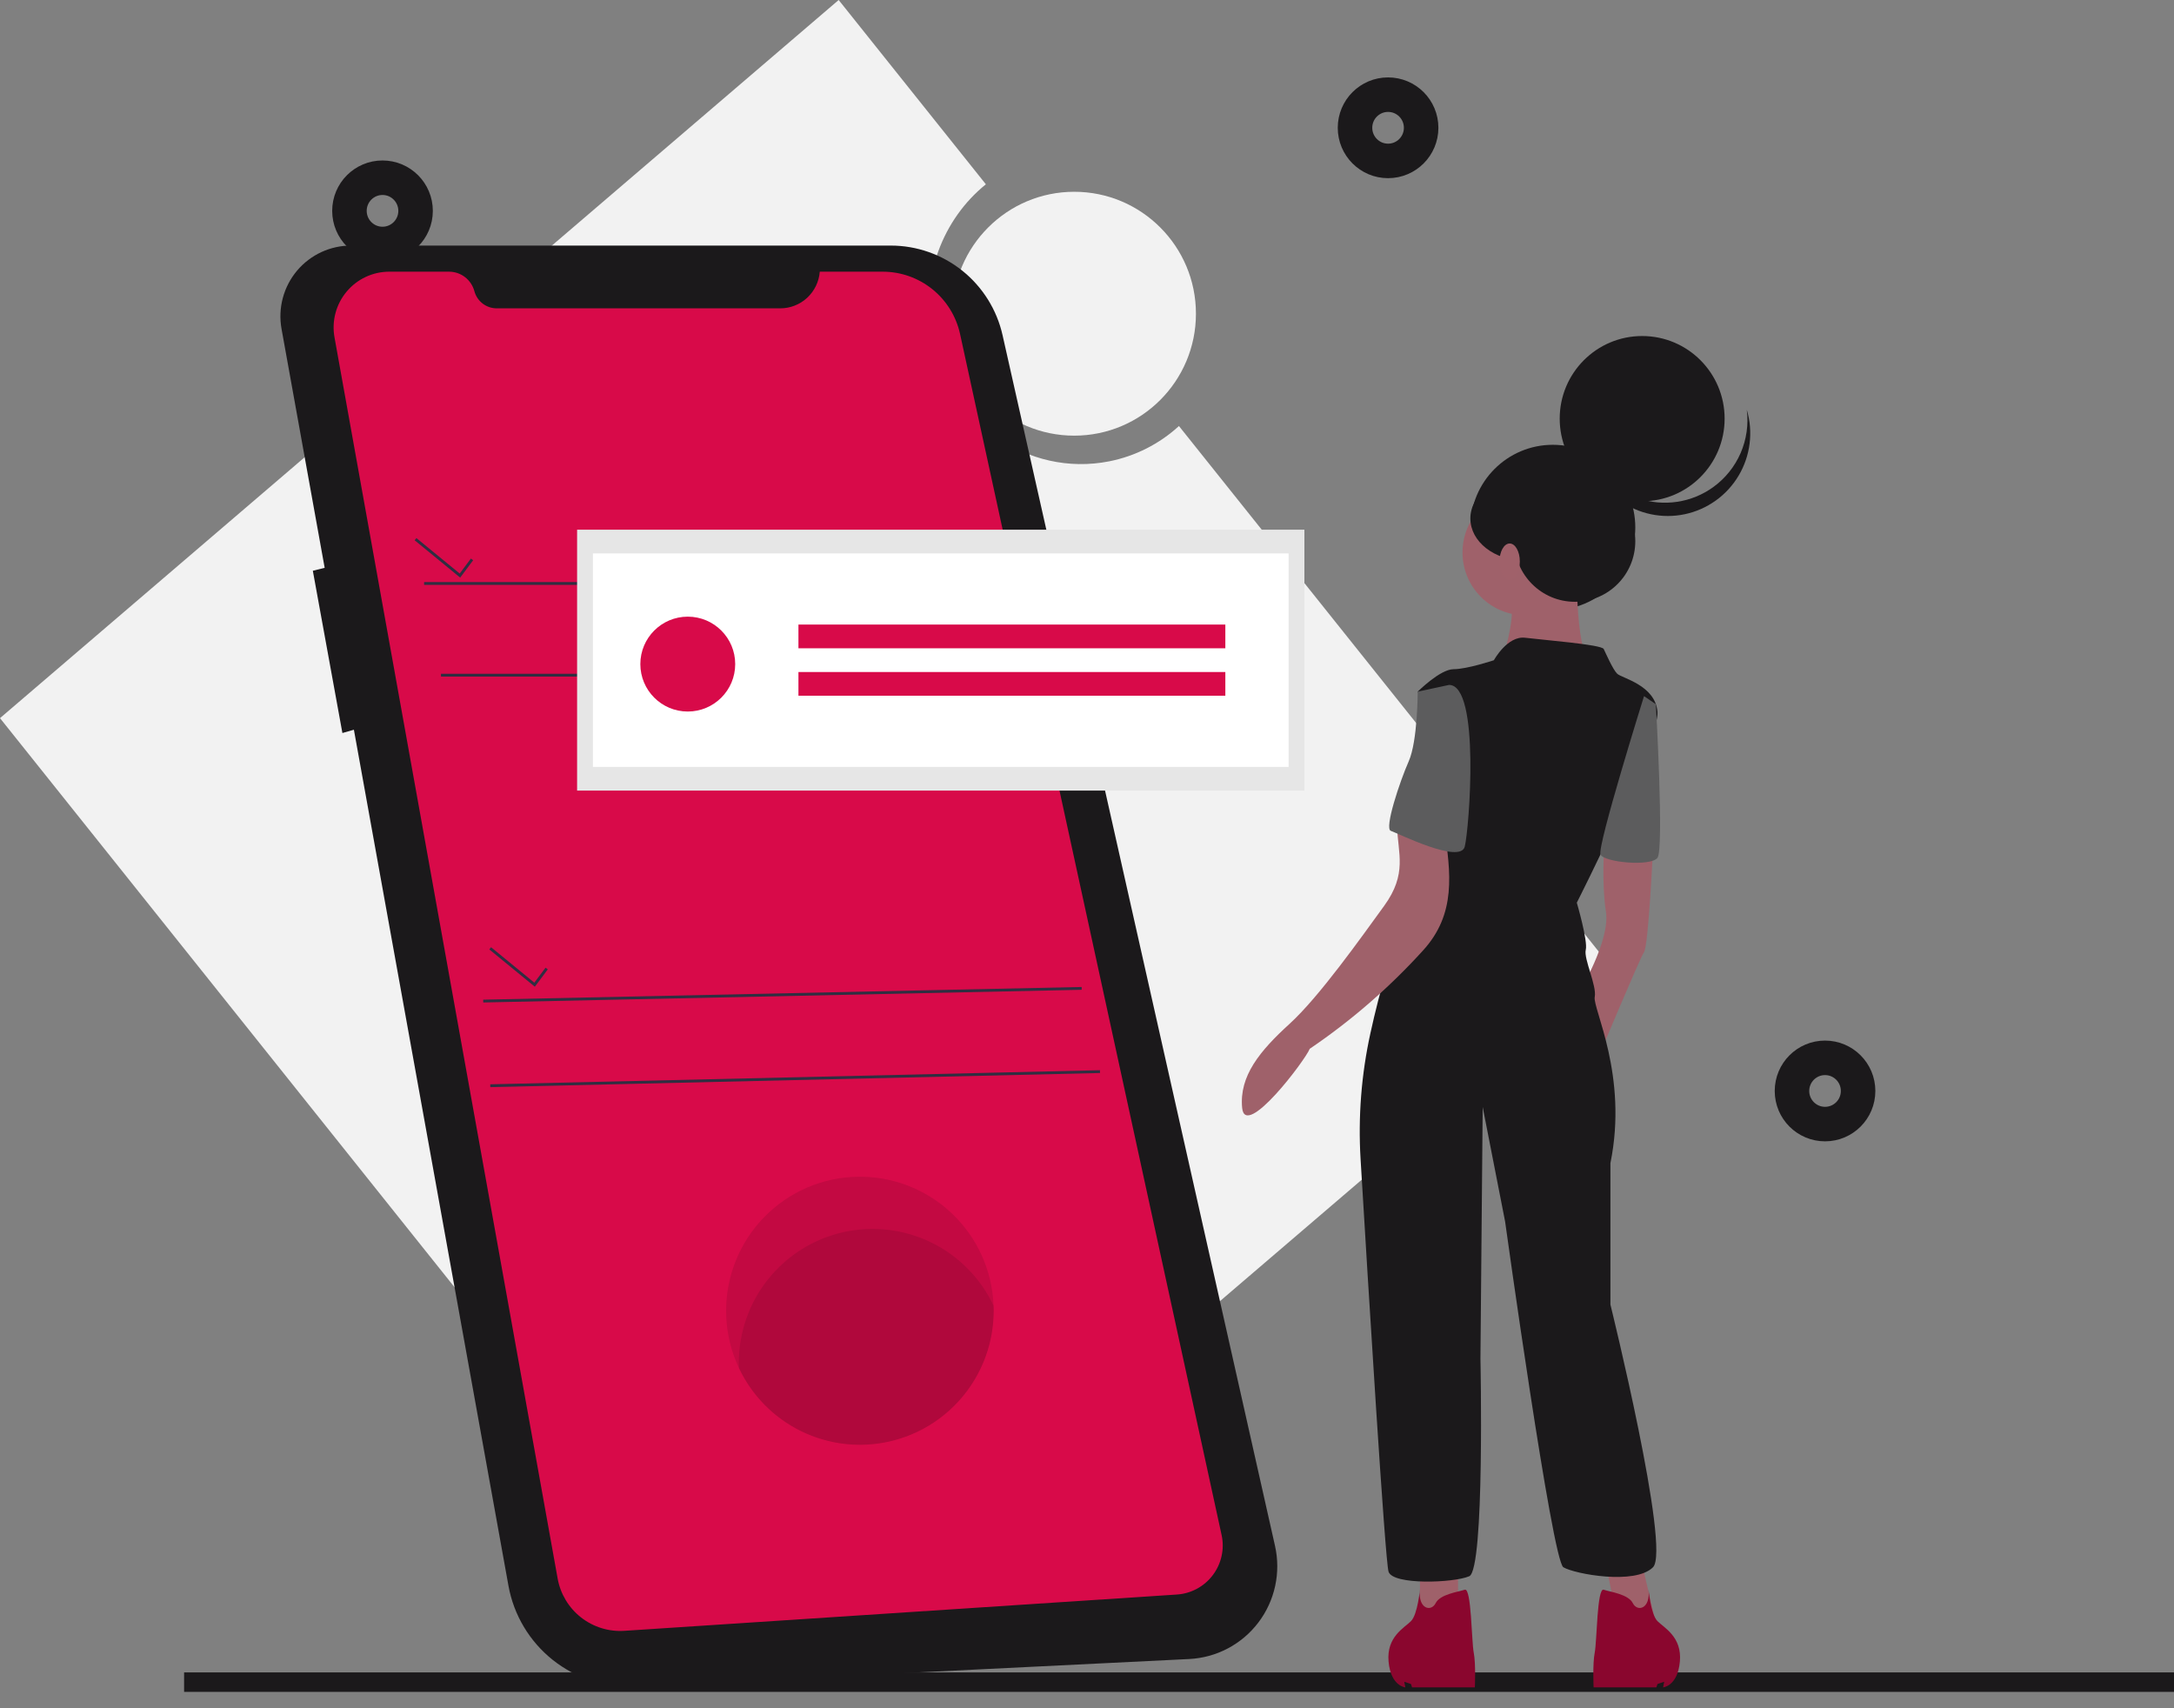 <svg width="126" height="99" viewBox="0 0 126 99" fill="none" xmlns="http://www.w3.org/2000/svg">
<rect x="0" y="0" width="126" height="99" fill="#808080" stroke="none"/>
<g clip-path="url(#clip0)">
<path d="M93.351 56.016L68.329 24.69C67.192 25.731 65.793 26.439 64.282 26.737C59.571 27.666 54.971 24.443 54.006 19.538C53.325 16.071 54.644 12.693 57.139 10.681L48.607 0L1.90735e-06 41.619L44.744 97.635L93.351 56.016Z" fill="#F2F2F2"/>
<path d="M10.67 97.921H126" stroke="#1B191B" stroke-width="2" stroke-miterlimit="10"/>
<path d="M80.449 9.326C81.508 9.326 82.366 8.466 82.366 7.406C82.366 6.345 81.508 5.486 80.449 5.486C79.391 5.486 78.533 6.345 78.533 7.406C78.533 8.466 79.391 9.326 80.449 9.326Z" stroke="#1B191B" stroke-width="2" stroke-miterlimit="10"/>
<path d="M105.775 65.145C106.833 65.145 107.691 64.286 107.691 63.226C107.691 62.165 106.833 61.306 105.775 61.306C104.717 61.306 103.859 62.165 103.859 63.226C103.859 64.286 104.717 65.145 105.775 65.145Z" stroke="#1B191B" stroke-width="2" stroke-miterlimit="10"/>
<path d="M22.169 14.14C23.228 14.14 24.086 13.28 24.086 12.22C24.086 11.16 23.228 10.3 22.169 10.3C21.111 10.3 20.253 11.16 20.253 12.22C20.253 13.28 21.111 14.14 22.169 14.14Z" stroke="#1B191B" stroke-width="2" stroke-miterlimit="10"/>
<path d="M62.26 25.248C66.156 25.248 69.314 22.084 69.314 18.181C69.314 14.278 66.156 11.114 62.26 11.114C58.364 11.114 55.205 14.278 55.205 18.181C55.205 22.084 58.364 25.248 62.26 25.248Z" fill="#F2F2F2"/>
<path d="M20.375 14.232H51.626C53.134 14.232 54.597 14.746 55.775 15.69C56.952 16.633 57.775 17.95 58.106 19.424L73.897 89.591C74.069 90.357 74.072 91.15 73.905 91.917C73.739 92.684 73.407 93.405 72.933 94.029C72.46 94.654 71.855 95.167 71.162 95.533C70.469 95.899 69.705 96.108 68.923 96.147L36.797 97.733C35.077 97.817 33.385 97.272 32.036 96.199C30.688 95.126 29.775 93.598 29.469 91.9L20.511 42.291L19.845 42.481L18.131 33.078L18.817 32.907L16.317 19.059C16.21 18.466 16.235 17.856 16.39 17.274C16.545 16.692 16.826 16.151 17.213 15.69C17.601 15.229 18.085 14.859 18.632 14.607C19.179 14.355 19.774 14.227 20.375 14.232Z" fill="#1B191B"/>
<path d="M47.512 15.745H51.16C52.207 15.745 53.223 16.104 54.039 16.762C54.855 17.42 55.422 18.338 55.645 19.364L70.801 88.959C70.889 89.359 70.889 89.774 70.801 90.175C70.714 90.576 70.541 90.953 70.295 91.28C70.049 91.608 69.735 91.878 69.375 92.073C69.014 92.268 68.617 92.383 68.208 92.41L36.187 94.513C35.283 94.572 34.39 94.296 33.676 93.737C32.963 93.179 32.48 92.376 32.32 91.484L19.387 19.551C19.303 19.085 19.322 18.607 19.443 18.149C19.564 17.692 19.784 17.267 20.087 16.904C20.39 16.541 20.768 16.249 21.196 16.049C21.624 15.848 22.09 15.745 22.562 15.745H26.023C26.358 15.745 26.684 15.855 26.949 16.059C27.215 16.264 27.407 16.55 27.494 16.874C27.57 17.16 27.739 17.413 27.974 17.593C28.209 17.773 28.496 17.87 28.792 17.87H45.22C45.799 17.87 46.357 17.652 46.782 17.258C47.207 16.863 47.467 16.323 47.512 15.745L47.512 15.745Z" fill="#D80A49"/>
<path d="M57.713 33.733H24.579V33.896H57.713V33.733Z" fill="#2F2E41"/>
<path d="M59.019 39.047H25.558V39.211H59.019V39.047Z" fill="#2F2E41"/>
<path d="M26.671 33.474L27.424 32.468L27.293 32.37L26.643 33.239L24.135 31.184L24.032 31.311L26.671 33.474Z" fill="#2F2E41"/>
<path d="M30.997 57.185L31.749 56.179L31.619 56.081L30.968 56.95L28.461 54.895L28.358 55.022L30.997 57.185Z" fill="#2F2E41"/>
<path d="M62.69 57.199L28.005 57.935L28.008 58.098L62.693 57.362L62.69 57.199Z" fill="#2F2E41"/>
<path d="M63.751 62.023L28.413 62.84L28.416 63.004L63.755 62.186L63.751 62.023Z" fill="#2F2E41"/>
<path opacity="0.1" d="M42.084 75.963C42.084 78.023 42.901 79.999 44.355 81.456C45.809 82.913 47.781 83.731 49.838 83.731C51.894 83.731 53.866 82.913 55.32 81.456C56.774 79.999 57.591 78.023 57.591 75.963C57.591 75.866 57.589 75.77 57.585 75.673C57.509 73.64 56.64 71.717 55.164 70.319C53.688 68.921 51.724 68.159 49.693 68.197C47.662 68.235 45.727 69.07 44.304 70.523C42.882 71.975 42.084 73.928 42.084 75.963H42.084Z" fill="black"/>
<path opacity="0.1" d="M42.819 78.989C42.819 79.086 42.821 79.183 42.825 79.279C43.577 80.875 44.849 82.167 46.432 82.942C48.014 83.717 49.813 83.929 51.533 83.543C53.252 83.157 54.788 82.196 55.889 80.818C56.991 79.441 57.591 77.728 57.591 75.963C57.591 75.866 57.589 75.77 57.585 75.673C56.833 74.077 55.561 72.785 53.978 72.01C52.395 71.235 50.596 71.023 48.877 71.409C47.158 71.795 45.622 72.756 44.52 74.134C43.419 75.511 42.819 77.224 42.819 78.989H42.819Z" fill="black"/>
<path d="M89.998 35.355C92.638 35.355 94.778 33.211 94.778 30.567C94.778 27.922 92.638 25.778 89.998 25.778C87.359 25.778 85.219 27.922 85.219 30.567C85.219 33.211 87.359 35.355 89.998 35.355Z" fill="#1B191B"/>
<path d="M95.154 90.569L96.064 94.473H93.856L92.947 90.049L95.154 90.569Z" fill="#9F616A"/>
<path d="M84.505 90.569V94.213L82.297 94.473V90.569H84.505Z" fill="#9F616A"/>
<path d="M95.804 49.192C95.804 49.192 95.544 54.787 95.284 55.178C95.025 55.568 92.687 61.163 92.687 61.163L91.518 57.52C91.518 57.52 93.336 54.527 93.076 52.836C92.817 51.144 92.98 49.062 92.98 49.062L95.804 49.192Z" fill="#9F616A"/>
<path d="M88.401 35.66C90.409 35.66 92.037 34.029 92.037 32.017C92.037 30.005 90.409 28.374 88.401 28.374C86.392 28.374 84.764 30.005 84.764 32.017C84.764 34.029 86.392 35.66 88.401 35.66Z" fill="#9F616A"/>
<path d="M91.388 32.407C91.388 32.407 91.258 37.612 92.167 38.393C93.076 39.173 86.972 38.523 86.972 38.523C86.972 38.523 88.271 34.88 87.232 34.099C86.193 33.318 91.388 32.407 91.388 32.407Z" fill="#9F616A"/>
<path d="M86.582 38.263C86.582 38.263 87.362 36.831 88.401 36.961C89.44 37.091 92.817 37.352 92.947 37.612C93.076 37.872 93.466 38.783 93.726 39.043C93.986 39.303 95.934 39.694 96.064 41.255C96.193 42.816 91.388 52.315 91.388 52.315C91.388 52.315 92.037 54.527 91.907 55.047C91.778 55.568 92.557 57.129 92.427 57.78C92.297 58.431 94.375 62.334 93.336 67.409V75.606C93.336 75.606 96.843 89.788 95.804 90.829C94.765 91.87 91.258 91.22 90.609 90.829C89.959 90.439 87.232 70.791 87.232 70.791L85.933 64.156L85.803 78.729C85.803 78.729 86.063 90.96 85.154 91.35C84.245 91.74 80.738 91.87 80.478 91.09C80.276 90.481 79.283 74.28 78.856 67.179C78.708 64.728 78.901 62.267 79.428 59.869C79.969 57.413 80.753 54.527 81.647 53.356C83.336 51.144 84.375 44.118 84.375 44.118L82.167 40.084C82.167 40.084 83.466 38.783 84.245 38.783C85.024 38.783 86.582 38.263 86.582 38.263Z" fill="#1B191B"/>
<path d="M95.284 40.344L95.969 40.811C95.969 40.811 96.453 49.192 96.064 49.713C95.674 50.233 92.965 49.979 92.761 49.521C92.557 49.062 95.284 40.344 95.284 40.344Z" fill="#5C5C5D"/>
<path d="M83.702 47.964C84.082 50.607 84.416 52.959 82.472 55.087C80.518 57.24 78.315 59.152 75.909 60.782C75.67 61.415 72.17 66.061 71.992 64.208C71.814 62.354 73.023 60.901 74.742 59.334C76.46 57.767 78.864 54.366 80.221 52.5C81.577 50.634 81.019 49.471 80.972 47.912C80.925 46.354 83.169 47.983 83.702 47.964Z" fill="#9F616A"/>
<path d="M82.297 92.105C82.297 92.105 82.167 93.562 81.777 93.952C81.388 94.343 80.349 94.863 80.478 96.294C80.608 97.726 81.452 97.791 81.452 97.791L81.388 97.465L81.777 97.596L81.842 97.791H85.479C85.479 97.791 85.543 96.424 85.414 95.774C85.284 95.123 85.284 92.001 84.894 92.131C84.504 92.261 83.466 92.391 83.206 92.911C82.946 93.432 82.167 93.249 82.297 92.105Z" fill="#8A062E"/>
<path d="M95.544 92.105C95.544 92.105 95.674 93.562 96.064 93.952C96.453 94.343 97.492 94.863 97.362 96.294C97.232 97.726 96.388 97.791 96.388 97.791L96.453 97.465L96.064 97.596L95.999 97.791H92.362C92.362 97.791 92.297 96.424 92.427 95.774C92.557 95.123 92.557 92.001 92.947 92.131C93.336 92.261 94.375 92.391 94.635 92.911C94.895 93.432 95.674 93.249 95.544 92.105Z" fill="#8A062E"/>
<path d="M83.985 39.694L82.167 40.084C82.167 40.084 82.167 42.947 81.647 44.118C81.128 45.289 80.219 48.021 80.608 48.151C80.998 48.282 84.634 50.103 84.894 49.062C85.154 48.021 85.803 39.694 83.985 39.694Z" fill="#5C5C5D"/>
<path d="M95.176 29.05C97.816 29.05 99.955 26.906 99.955 24.262C99.955 21.617 97.816 19.474 95.176 19.474C92.536 19.474 90.397 21.617 90.397 24.262C90.397 26.906 92.536 29.05 95.176 29.05Z" fill="#1B191B"/>
<path d="M99.299 28.227C98.68 28.675 97.963 28.968 97.208 29.081C96.454 29.195 95.683 29.126 94.96 28.88C94.237 28.633 93.584 28.217 93.055 27.666C92.525 27.116 92.136 26.446 91.918 25.713C92 26.369 92.218 27.002 92.556 27.57C92.895 28.139 93.348 28.63 93.886 29.015C94.424 29.399 95.036 29.667 95.682 29.802C96.329 29.938 96.997 29.938 97.644 29.801C98.29 29.665 98.901 29.396 99.439 29.011C99.977 28.627 100.429 28.134 100.767 27.565C101.105 26.997 101.322 26.364 101.403 25.707C101.485 25.05 101.43 24.384 101.241 23.749C101.348 24.601 101.224 25.467 100.883 26.255C100.541 27.043 99.994 27.724 99.299 28.227Z" fill="#1B191B"/>
<path d="M91.273 34.876C93.209 34.876 94.778 33.304 94.778 31.364C94.778 29.425 93.209 27.853 91.273 27.853C89.337 27.853 87.768 29.425 87.768 31.364C87.768 33.304 89.337 34.876 91.273 34.876Z" fill="#1B191B"/>
<path d="M88.326 32.482C90.041 32.482 91.432 31.392 91.432 30.048C91.432 28.703 90.041 27.614 88.326 27.614C86.61 27.614 85.219 28.703 85.219 30.048C85.219 31.392 86.61 32.482 88.326 32.482Z" fill="#1B191B"/>
<path d="M87.497 33.587C87.823 33.587 88.086 33.119 88.086 32.542C88.086 31.965 87.823 31.497 87.497 31.497C87.171 31.497 86.907 31.965 86.907 32.542C86.907 33.119 87.171 33.587 87.497 33.587Z" fill="#A0616A"/>
</g>
<path d="M75.6 30.698H33.447V45.818H75.6V30.698Z" fill="#E6E6E6"/>
<path d="M34.364 44.444H74.684V32.073H34.364V44.444Z" fill="white"/>
<path d="M39.862 41.236C41.38 41.236 42.611 40.006 42.611 38.487C42.611 36.969 41.38 35.738 39.862 35.738C38.343 35.738 37.113 36.969 37.113 38.487C37.113 40.006 38.343 41.236 39.862 41.236Z" fill="#D80A49"/>
<path d="M71.018 36.196H46.276V37.571H71.018V36.196Z" fill="#D80A49"/>
<path d="M71.018 38.946H46.276V40.32H71.018V38.946Z" fill="#D80A49"/>
<defs>
<clipPath id="clip0">
<rect width="126" height="98.051" fill="white"/>
</clipPath>
</defs>
</svg>
